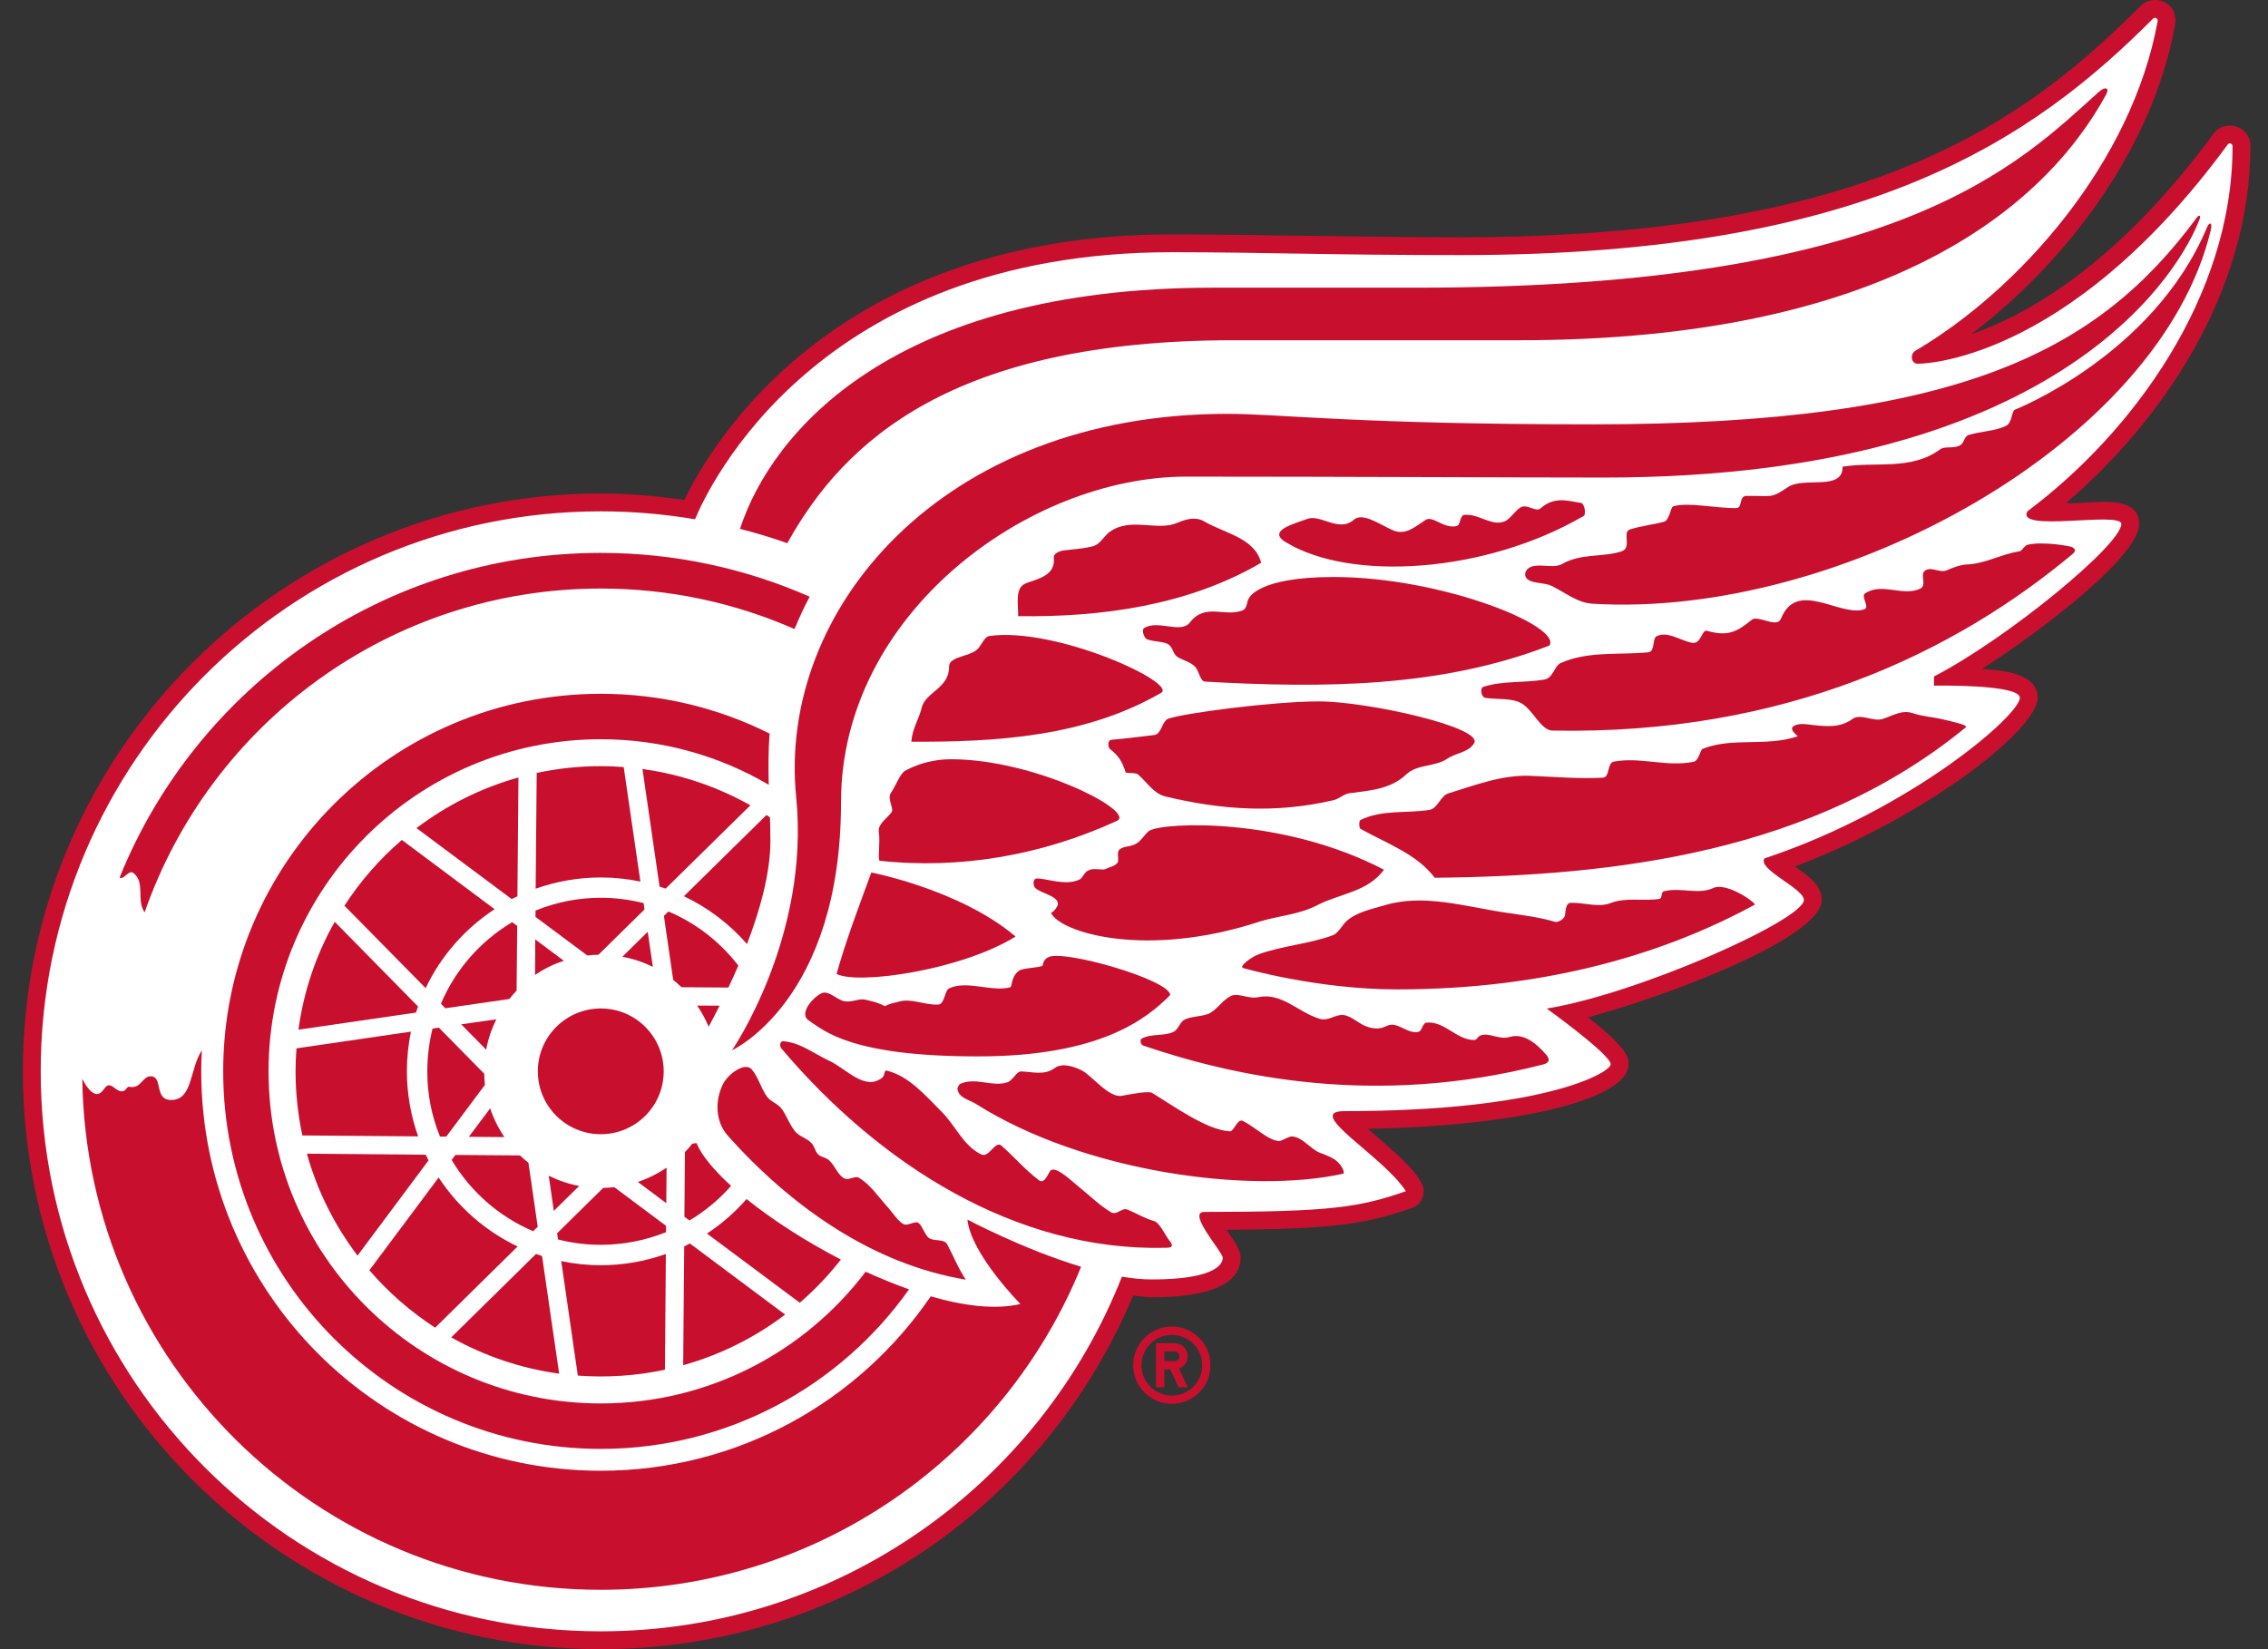 <svg width="22" height="16" viewBox="0 0 22 16" fill="none" xmlns="http://www.w3.org/2000/svg">
<rect x="0" y="0" width="22" height="16" fill="#333333" stroke="none"/>
<g clip-path="url(#clip0_2_7420)">
<path d="M11.367 12.87C11.16 12.87 10.992 13.038 10.992 13.245C10.992 13.452 11.16 13.62 11.367 13.62C11.574 13.62 11.742 13.452 11.742 13.245C11.742 13.038 11.574 12.87 11.367 12.87ZM11.367 13.54C11.329 13.54 11.29 13.532 11.255 13.517C11.219 13.503 11.186 13.481 11.159 13.454C11.132 13.426 11.11 13.394 11.095 13.358C11.08 13.322 11.073 13.284 11.073 13.245C11.073 13.082 11.204 12.951 11.367 12.951C11.53 12.951 11.662 13.082 11.662 13.245C11.662 13.408 11.53 13.54 11.367 13.54ZM11.521 13.158C11.521 13.142 11.518 13.125 11.512 13.11C11.505 13.094 11.496 13.08 11.484 13.068C11.46 13.044 11.428 13.031 11.394 13.031H11.213V13.459H11.294V13.285H11.351L11.433 13.459H11.521L11.437 13.278C11.461 13.269 11.483 13.253 11.498 13.232C11.513 13.21 11.521 13.184 11.521 13.158ZM11.394 13.205H11.294V13.111H11.394C11.407 13.111 11.418 13.116 11.427 13.125C11.436 13.134 11.441 13.146 11.441 13.158C11.441 13.164 11.44 13.171 11.438 13.176C11.435 13.182 11.432 13.187 11.427 13.191C11.423 13.196 11.418 13.199 11.412 13.201C11.406 13.204 11.4 13.205 11.394 13.205Z" fill="#C8102E"/>
<path d="M20.04 4.882C20.949 4.105 21.829 2.854 21.829 1.42C21.829 1.213 21.576 1.154 21.473 1.295C20.537 2.573 19.655 3.058 19.121 3.243C20.008 2.571 20.878 1.475 21.1 0.232C21.125 0.005 20.878 -0.061 20.764 0.058C19.678 1.143 18.183 2.302 14.167 2.302C13.196 2.302 12.086 2.274 11.369 2.274C8.108 2.274 6.908 4.291 6.638 4.851C6.37 4.812 6.098 4.788 5.827 4.788C2.736 4.788 0.222 7.303 0.222 10.394C0.222 13.485 2.736 16 5.827 16C8.102 16 10.114 14.657 10.992 12.569C11.054 12.575 11.12 12.586 11.175 12.586C11.885 12.586 12.034 12.378 12.034 12.204C12.034 12.11 11.941 11.996 11.895 11.931C12.937 11.925 13.243 11.876 13.694 11.72C13.767 11.697 13.81 11.629 13.81 11.557C13.81 11.403 13.495 11.149 13.267 10.951C14.724 10.926 15.797 10.666 15.797 10.325C15.797 10.258 15.791 10.175 15.404 9.87C16.227 9.646 17.671 9.092 17.671 8.731C17.671 8.591 17.551 8.505 17.41 8.407C18.69 7.924 19.766 7.075 19.766 6.77C19.766 6.524 19.404 6.503 19.225 6.49C19.862 6.081 20.75 5.385 20.75 5.084C20.75 4.773 20.262 4.895 20.04 4.882Z" fill="#C8102E"/>
<path d="M19.666 4.961C20.686 4.197 21.656 2.877 21.656 1.42C21.656 1.389 21.625 1.385 21.613 1.397C20.036 3.55 18.602 3.529 18.602 3.529C18.54 3.529 18.525 3.441 18.575 3.406C19.593 2.808 20.684 1.572 20.93 0.202C20.933 0.183 20.905 0.161 20.886 0.18C19.728 1.338 18.137 2.475 14.166 2.475C12.895 2.475 12.232 2.447 11.369 2.447C7.926 2.447 6.867 4.735 6.742 5.038C6.44 4.987 6.134 4.961 5.827 4.961C2.827 4.961 0.395 7.393 0.395 10.394C0.395 13.394 2.827 15.827 5.827 15.827C8.125 15.827 10.089 14.401 10.883 12.386C10.985 12.403 11.083 12.413 11.175 12.413C11.728 12.413 11.861 12.289 11.861 12.204C11.861 12.145 11.507 11.758 11.683 11.758C12.91 11.758 13.187 11.713 13.637 11.557C13.421 11.218 12.638 10.78 13.041 10.78C14.987 10.78 15.624 10.405 15.624 10.325C15.624 10.232 15.004 9.785 15.004 9.785C15.9 9.638 17.498 8.923 17.498 8.731C17.498 8.62 17.043 8.433 17.116 8.328C18.537 7.855 19.593 6.937 19.593 6.77C19.593 6.636 18.76 6.652 18.76 6.652V6.563C19.48 6.189 20.577 5.283 20.577 5.084C20.577 4.957 19.548 5.17 19.666 4.961Z" fill="white"/>
<path d="M7.162 9.368C6.986 9.139 6.753 8.957 6.484 8.843L6.44 8.886L6.53 9.507C6.558 9.529 6.585 9.553 6.611 9.578L7.066 9.581C7.099 9.511 7.131 9.439 7.162 9.368ZM5.194 8.895L5.697 9.27C5.733 9.266 5.769 9.263 5.805 9.263L6.252 8.823L6.243 8.762C6.107 8.728 5.968 8.71 5.828 8.71C5.611 8.71 5.396 8.752 5.195 8.834L5.194 8.895ZM6.283 9.04L6.037 9.282C6.14 9.301 6.24 9.334 6.333 9.381L6.283 9.04ZM6.466 11.329C6.38 11.387 6.286 11.434 6.187 11.467L6.463 11.673L6.466 11.329H6.466ZM4.221 12.881L5.021 12.093C4.708 11.944 4.443 11.711 4.255 11.424L3.583 12.324C3.768 12.539 3.983 12.726 4.221 12.881ZM6.762 9.756C6.807 9.82 6.844 9.889 6.874 9.961C6.91 9.894 6.946 9.826 6.98 9.757L6.762 9.756ZM5.258 12.186C5.238 12.18 5.219 12.173 5.199 12.166L4.377 12.975C4.701 13.157 5.056 13.277 5.424 13.327L5.258 12.186ZM6.756 11.09L6.715 11.096C6.693 11.124 6.669 11.152 6.644 11.177L6.639 11.805L6.688 11.841C6.839 11.751 6.976 11.637 7.092 11.505C6.925 11.353 6.806 11.21 6.756 11.09ZM5.19 9.459C5.276 9.4 5.37 9.354 5.469 9.321L5.192 9.114L5.19 9.459V9.459ZM4.157 11.258C4.148 11.24 4.139 11.221 4.13 11.203L2.977 11.193C3.078 11.556 3.247 11.89 3.468 12.182L4.157 11.258ZM6.461 11.893L5.959 11.518C5.923 11.522 5.887 11.524 5.851 11.525L5.404 11.965L5.413 12.025C5.548 12.06 5.688 12.077 5.828 12.077C6.045 12.077 6.26 12.035 6.461 11.954L6.461 11.893ZM5.372 11.748L5.618 11.506C5.516 11.487 5.416 11.453 5.323 11.407L5.372 11.748ZM6.637 12.092L6.627 13.245C6.99 13.144 7.324 12.975 7.616 12.754L6.692 12.064C6.673 12.074 6.655 12.083 6.637 12.092ZM4.893 11.032C4.834 10.946 4.788 10.852 4.755 10.753L4.548 11.029L4.893 11.032V11.032ZM5.044 11.21L4.417 11.205L4.381 11.254C4.564 11.56 4.841 11.805 5.172 11.945L5.216 11.902L5.126 11.281C5.097 11.259 5.07 11.235 5.044 11.21ZM5.011 9.611L5.017 8.983L4.968 8.947C4.661 9.13 4.417 9.407 4.277 9.738L4.32 9.782L4.941 9.692C4.963 9.663 4.987 9.636 5.011 9.611ZM4.474 9.938L4.716 10.184C4.735 10.082 4.768 9.982 4.815 9.889L4.474 9.938ZM4.196 9.979C4.162 10.115 4.145 10.254 4.145 10.394C4.144 10.611 4.186 10.826 4.268 11.027L4.329 11.027L4.704 10.525C4.7 10.489 4.697 10.453 4.697 10.417L4.257 9.97L4.196 9.979V9.979ZM5.444 12.235L5.605 13.346C5.888 13.367 6.172 13.348 6.45 13.289L6.459 12.166C6.256 12.238 6.043 12.275 5.828 12.275C5.696 12.275 5.568 12.261 5.444 12.235ZM7.473 8.161C7.473 8.084 7.471 8.007 7.469 7.93C7.457 7.922 7.446 7.915 7.435 7.907L6.634 8.695C6.868 8.806 7.076 8.964 7.246 9.159C7.37 8.836 7.473 8.472 7.473 8.161V8.161ZM4.964 8.723C4.982 8.714 5 8.704 5.019 8.696L5.029 7.543C4.666 7.644 4.332 7.813 4.04 8.034L4.964 8.723ZM6.212 8.553L6.05 7.442C5.977 7.436 5.903 7.433 5.828 7.433C5.615 7.433 5.406 7.456 5.206 7.499L5.196 8.622C5.399 8.55 5.613 8.513 5.828 8.513C5.96 8.513 6.088 8.527 6.212 8.553ZM8.157 12.22C7.816 12.044 7.494 11.836 7.242 11.633C7.13 11.761 7 11.874 6.858 11.968L7.758 12.639C7.904 12.513 8.038 12.372 8.157 12.22ZM7.279 7.813C6.955 7.631 6.6 7.511 6.232 7.461L6.398 8.602C6.418 8.608 6.437 8.615 6.457 8.621L7.279 7.813ZM2.867 10.394C2.867 10.607 2.89 10.815 2.933 11.016L4.056 11.025C3.984 10.822 3.947 10.609 3.947 10.394C3.947 10.262 3.961 10.134 3.986 10.009L2.876 10.171C2.87 10.246 2.867 10.32 2.867 10.394ZM2.895 9.99L4.035 9.824C4.042 9.804 4.048 9.785 4.055 9.765L3.247 8.943C3.064 9.266 2.945 9.622 2.895 9.99ZM3.341 8.787L4.129 9.587C4.277 9.275 4.509 9.01 4.798 8.821L3.898 8.149C3.683 8.334 3.495 8.549 3.341 8.787ZM5.828 11.004C6.165 11.004 6.438 10.731 6.438 10.394C6.438 10.057 6.165 9.784 5.828 9.784C5.491 9.784 5.217 10.057 5.217 10.394C5.217 10.731 5.491 11.004 5.828 11.004Z" fill="#C8102E"/>
<path d="M5.828 6.731C3.805 6.731 2.165 8.371 2.165 10.394C2.165 12.417 3.805 14.057 5.828 14.057C7.062 14.057 8.154 13.446 8.818 12.509C8.679 12.46 8.538 12.402 8.397 12.338C7.809 13.114 6.877 13.616 5.828 13.616C4.048 13.616 2.605 12.174 2.605 10.394C2.605 8.614 4.048 7.172 5.828 7.172C6.422 7.172 6.979 7.333 7.457 7.614C7.453 7.454 7.452 7.29 7.465 7.117C6.972 6.87 6.416 6.731 5.828 6.731Z" fill="#C8102E"/>
<path d="M9.898 12.651C9.661 12.708 9.356 12.672 9.028 12.577C8.331 13.598 7.157 14.269 5.827 14.269C3.687 14.269 1.952 12.534 1.952 10.394C1.952 10.326 1.954 10.258 1.958 10.19C1.838 10.372 1.872 10.672 1.66 10.672C1.491 10.672 1.585 10.442 1.461 10.442C1.385 10.442 1.374 10.547 1.278 10.547C1.267 10.547 1.257 10.543 1.25 10.543C1.23 10.543 1.221 10.588 1.182 10.588C1.132 10.588 1.097 10.529 1.058 10.529C1.013 10.529 0.999 10.614 0.94 10.614C0.88 10.614 0.821 10.513 0.798 10.467C0.837 13.212 3.073 15.424 5.827 15.424C7.934 15.424 9.739 14.128 10.487 12.29C9.923 12.12 9.384 11.832 9.384 11.832C9.419 12.168 9.898 12.651 9.898 12.651ZM1.296 8.471C1.412 8.567 1.32 8.735 1.403 8.851C2.041 7.022 3.781 5.71 5.827 5.71C6.496 5.71 7.132 5.85 7.707 6.103C7.751 5.996 7.8 5.891 7.854 5.789C7.233 5.516 6.548 5.364 5.827 5.364C3.713 5.364 1.905 6.668 1.16 8.514C1.202 8.542 1.247 8.431 1.296 8.471ZM11.969 3.301H14.737C18.272 3.301 19.82 2.037 20.43 0.917C20.465 0.85 20.422 0.835 20.355 0.895C19.585 1.586 18.437 2.791 13.748 2.791H11.769C8.656 2.791 7.484 4.195 7.178 5.131C7.333 5.17 7.486 5.217 7.637 5.27C8.19 4.274 9.245 3.301 11.969 3.301Z" fill="#C8102E"/>
<path d="M11.905 4.015C9.135 4.015 7.54 5.917 7.723 7.734C7.859 9.088 7.101 10.189 7.101 10.189C7.101 10.189 8.158 9.71 8.158 7.782C8.158 5.954 9.976 4.624 11.508 4.624C12.99 4.624 14.71 4.633 15.562 4.633C20.083 4.633 21.177 2.545 21.332 2.137C21.36 2.076 21.32 2.088 21.305 2.117C20.362 3.39 19.04 4.117 15.454 4.117C13.15 4.117 12.421 4.015 11.905 4.015Z" fill="#C8102E"/>
<path d="M12.937 5.598C12.19 5.598 12.114 5.806 12.114 5.806C12.091 5.835 12.103 5.903 12.05 5.923C11.88 5.989 11.691 5.847 11.543 6.038C11.455 6.153 11.239 6.011 11.1 6.092C11.068 6.11 11.1 6.19 11.124 6.201C11.19 6.229 11.298 6.221 11.338 6.255C11.381 6.29 11.377 6.34 11.417 6.37C11.467 6.406 11.559 6.422 11.601 6.479C11.633 6.523 11.643 6.61 11.69 6.613C12.812 6.676 13.965 6.676 15.03 6.263C15.151 6.073 13.985 5.598 12.937 5.598ZM8.525 8.073C8.54 8.182 8.511 8.349 8.534 8.351C9.315 8.436 10.108 8.297 10.832 7.965C11.033 7.88 10.046 7.366 9.226 7.366C8.959 7.366 8.777 7.48 8.777 7.48C8.731 7.506 8.695 7.613 8.642 7.693C8.602 7.753 8.678 7.846 8.646 7.884C8.587 7.955 8.514 7.998 8.525 8.073V8.073ZM9.593 6.171C9.556 6.178 9.527 6.239 9.499 6.279C9.428 6.379 9.204 6.357 9.206 6.47C9.208 6.677 8.977 6.715 8.941 6.865C8.912 6.982 8.849 7.07 8.84 7.196C9.67 7.2 10.523 7.147 11.258 6.725C11.45 6.637 10.245 6.077 9.593 6.171ZM12.233 5.46C12.173 5.22 11.881 5.175 11.682 5.059C11.603 5.012 11.511 5.033 11.419 5.073C11.222 5.157 10.968 5.013 10.764 5.16C10.706 5.202 10.675 5.28 10.6 5.3C10.507 5.324 10.413 5.328 10.318 5.34C10.283 5.345 10.218 5.368 10.222 5.408C10.241 5.577 10.084 5.612 9.959 5.656C9.837 5.699 9.88 5.86 9.876 5.978C10.684 5.989 11.524 5.875 12.233 5.46ZM8.115 9.449C8.323 9.557 9.327 9.412 9.851 9.086C9.313 8.63 8.452 8.465 8.452 8.465C8.333 8.79 8.209 9.114 8.115 9.449V9.449Z" fill="#C8102E"/>
<path d="M7.965 9.638C7.867 9.691 7.754 9.839 7.843 9.899C8.003 10.007 8.267 10.249 9.487 10.249C10.674 10.249 11.126 9.882 11.351 9.654C11.351 9.507 10.306 9.206 10.166 9.288C10.123 9.309 10.117 9.352 10.112 9.371C10.065 9.39 9.92 9.392 9.885 9.417C9.804 9.476 9.82 9.573 9.799 9.579C9.613 9.625 9.384 9.509 9.208 9.588C9.161 9.61 9.165 9.741 9.103 9.746C8.976 9.755 8.836 9.68 8.715 9.719C8.693 9.726 8.628 9.735 8.585 9.762C8.518 9.728 8.483 9.72 8.396 9.699C8.332 9.683 8.27 9.727 8.191 9.714C8.117 9.701 8.035 9.601 7.965 9.638ZM12.78 8.781C13 8.667 13.264 8.656 13.425 8.438C12.44 7.924 11.291 7.977 11.15 8.059C11.116 8.079 11.075 8.15 11.031 8.179C10.964 8.223 10.901 8.202 10.856 8.246C10.829 8.273 10.859 8.344 10.84 8.37C10.815 8.405 10.761 8.411 10.727 8.43C10.692 8.448 10.619 8.418 10.565 8.441C10.511 8.463 10.508 8.514 10.473 8.532C10.341 8.599 10.149 8.521 10.059 8.523C10.012 8.524 10.024 8.598 10.039 8.612C10.098 8.671 10.268 8.689 10.262 8.775C10.26 8.793 10.219 8.853 10.194 8.856C10.284 9.049 11.123 9.304 12.228 8.938C12.412 8.883 12.603 8.873 12.78 8.781V8.781ZM14.037 7.362C14.127 7.302 14.242 7.301 14.296 7.215C14.415 7.061 13.265 6.805 12.798 6.805C12.335 6.805 11.478 6.921 11.331 6.973C11.271 6.998 11.267 7.123 11.196 7.131C11.058 7.148 10.922 7.165 10.784 7.177C10.738 7.18 10.75 7.253 10.764 7.264C10.854 7.337 10.882 7.382 10.919 7.493C10.923 7.504 11.017 7.494 11.037 7.512C11.127 7.589 11.191 7.7 11.304 7.727C11.848 7.858 12.375 7.894 12.932 7.764C12.992 7.751 13.036 7.702 13.089 7.696C13.285 7.67 13.488 7.658 13.64 7.514C13.747 7.412 13.918 7.442 14.037 7.362ZM15.36 5.007C15.392 4.988 15.366 4.884 15.339 4.88C15.214 4.861 15.079 4.811 14.944 4.932C14.898 4.973 14.813 4.884 14.749 4.923C14.698 4.953 14.648 5.035 14.6 5.056C14.471 5.114 14.345 4.979 14.202 4.996C14.16 5.001 14.17 5.094 14.129 5.104C14.005 5.133 13.898 4.999 13.829 5.044C13.722 5.112 13.633 5.2 13.505 5.142C13.381 5.086 13.218 4.969 13.133 5.042C12.987 5.17 12.809 4.985 12.68 5.035C12.57 5.077 12.277 5.147 12.477 5.263C13.1 5.64 14.399 5.565 15.36 5.007V5.007ZM9.189 12.074C9.157 12.015 9.072 12.047 9.014 12.013C8.972 11.987 8.952 11.899 8.911 11.866C8.879 11.839 8.803 11.899 8.763 11.876C8.707 11.843 8.664 11.772 8.621 11.723C8.572 11.669 8.527 11.611 8.479 11.556C8.435 11.506 8.387 11.459 8.329 11.425C8.299 11.407 8.239 11.447 8.202 11.437C8.136 11.419 8.097 11.305 8.043 11.257C8.012 11.229 7.963 11.226 7.936 11.2C7.908 11.173 7.902 11.123 7.872 11.091C7.833 11.048 7.776 11.033 7.734 10.998C7.677 10.951 7.634 10.833 7.59 10.768C7.546 10.703 7.481 10.695 7.439 10.638C7.386 10.567 7.355 10.447 7.291 10.374C7.226 10.301 7.064 10.418 7.014 10.516C6.933 10.678 6.938 10.883 7.062 11.021C7.671 11.702 8.463 12.266 9.369 12.415C9.301 12.318 9.23 12.148 9.189 12.074ZM11.193 11.846C11.101 11.82 11.02 11.769 10.936 11.735C10.883 11.713 10.833 11.794 10.777 11.761C10.663 11.693 10.566 11.595 10.475 11.523C10.403 11.466 10.259 11.322 10.197 11.351C10.173 11.361 10.138 11.495 10.079 11.451C9.938 11.345 9.846 11.231 9.714 11.115C9.653 11.062 9.595 11.237 9.518 11.2C9.342 11.114 9.27 10.922 9.135 10.787C8.976 10.629 8.824 10.445 8.606 10.388C8.57 10.378 8.59 10.431 8.556 10.457C8.389 10.588 8.205 10.365 8.043 10.291C7.895 10.223 7.764 10.114 7.597 10.102C7.562 10.1 7.563 10.153 7.577 10.169C8.529 11.295 9.85 12.14 11.3 12.106C11.334 12.105 11.403 12.109 11.346 12.039C11.301 11.984 11.251 11.862 11.193 11.846ZM12.541 11.026C12.498 11.02 12.432 11.077 12.396 11.07C12.283 11.049 12.194 10.948 12.058 10.876C12.002 10.846 11.972 10.979 11.928 10.976C11.702 10.963 11.375 10.723 11.173 10.602C11.137 10.581 10.921 10.624 10.885 10.631C10.755 10.657 10.59 10.43 10.488 10.382C10.411 10.346 10.303 10.308 10.229 10.363C10.13 10.437 10.011 10.397 9.902 10.395C9.86 10.395 9.823 10.485 9.77 10.501C9.621 10.549 9.457 10.445 9.31 10.518C9.306 10.52 9.286 10.551 9.287 10.561C9.297 10.653 9.4 10.668 9.467 10.71C10.513 11.373 12.129 11.588 13.029 11.387C13.049 11.38 13.018 11.303 12.957 11.257C12.894 11.209 12.802 11.191 12.762 11.163C12.672 11.1 12.623 11.038 12.541 11.026ZM14.647 10.06C14.536 10.093 14.45 10.012 14.358 10.047C14.337 10.055 14.323 10.09 14.305 10.09C14.132 10.094 14.016 9.907 13.84 9.921C13.796 9.924 13.797 10.002 13.759 10.011C13.651 10.036 13.554 9.904 13.456 9.952C13.386 9.986 13.337 9.983 13.27 9.964C13.183 9.938 13.119 9.861 13.035 9.848C12.96 9.836 12.888 9.909 12.804 9.885C12.596 9.825 12.434 9.627 12.211 9.674C12.101 9.697 12.006 9.622 11.93 9.668C11.846 9.717 11.822 9.777 11.738 9.828C11.681 9.863 11.546 9.858 11.486 9.895C11.441 9.922 11.429 9.993 11.377 10.014C11.279 10.055 11.164 10.026 11.072 10.078C11.061 10.084 11.055 10.135 11.095 10.146C11.947 10.435 13.328 10.753 14.977 10.325C15.028 10.309 15.039 10.279 14.997 10.231C14.907 10.127 14.782 10.02 14.647 10.06ZM16.62 8.615C16.474 8.683 16.306 8.607 16.144 8.646C16.102 8.656 16.134 8.716 16.092 8.722C15.934 8.744 15.769 8.704 15.621 8.762C15.505 8.807 15.366 8.756 15.238 8.759C15.189 8.76 15.188 8.825 15.181 8.878C15.174 8.923 15.106 8.95 15.086 8.944C14.928 8.897 14.776 8.88 14.616 8.856C14.213 8.797 13.813 8.668 13.434 8.782C13.311 8.819 13.147 8.85 13.052 8.946C13.016 8.983 12.977 9.057 12.928 9.074C12.697 9.159 12.444 9.174 12.213 9.257C12.143 9.281 12.01 9.379 12.06 9.392C12.06 9.392 12.773 9.599 13.551 9.599C15.048 9.599 16.19 9.231 17.025 8.775C16.977 8.715 16.731 8.563 16.62 8.615ZM18.263 6.975C18.171 7.005 18.046 6.918 17.968 6.976C17.85 7.063 17.713 7.047 17.592 7.035C17.535 7.029 17.445 7.009 17.394 7.048C17.361 7.074 17.408 7.116 17.439 7.143C17.136 7.248 16.802 7.149 16.514 7.266C16.493 7.275 16.48 7.38 16.427 7.391C16.163 7.444 15.916 7.341 15.654 7.389C15.588 7.401 15.617 7.542 15.548 7.545C15.313 7.557 15.084 7.537 14.849 7.527C14.57 7.515 14.313 7.617 14.05 7.697C13.971 7.721 13.948 7.845 13.863 7.858C13.636 7.893 13.404 7.853 13.196 7.956C13.182 7.963 13.181 8.032 13.197 8.041C13.451 8.184 13.743 8.284 13.917 8.516C15.688 8.498 17.593 8.266 19.068 7.057C19.097 7.034 18.922 6.997 18.828 6.975C18.737 6.954 18.661 6.954 18.55 6.918C18.451 6.885 18.36 6.943 18.263 6.975ZM20.102 5.309C20.084 5.298 19.816 5.25 19.668 5.285C19.636 5.293 19.617 5.344 19.588 5.349C19.396 5.38 19.261 5.471 19.067 5.477C19.026 5.478 18.939 5.507 18.887 5.532C18.816 5.566 18.72 5.483 18.664 5.545C18.629 5.585 18.691 5.68 18.626 5.711C18.457 5.791 18.259 5.648 18.093 5.756C18.045 5.787 18.144 5.893 18.082 5.912C17.844 5.987 17.432 5.617 17.276 6.001C17.251 6.061 17.177 6.034 17.13 6.022C17.085 6.01 17.021 5.989 16.994 6.012C16.848 6.13 16.763 6.178 16.557 6.12C16.505 6.105 16.504 6.26 16.404 6.235C16.288 6.207 16.177 6.124 16.072 6.171C16.023 6.193 16.059 6.322 15.987 6.329C15.7 6.356 15.405 6.315 15.14 6.432C15.075 6.461 15.069 6.578 14.977 6.594C14.776 6.627 14.575 6.603 14.387 6.664C14.357 6.674 14.364 6.764 14.41 6.771C14.531 6.788 14.668 6.77 14.761 6.825C14.874 6.893 14.946 7.084 15.058 7.088C17.332 7.132 18.975 6.317 20.102 5.377C20.147 5.339 20.123 5.323 20.102 5.309ZM19.544 3.975C19.51 3.991 19.521 4.103 19.456 4.133C19.344 4.185 19.217 4.183 19.097 4.22C19.052 4.234 19.055 4.294 19.017 4.318C18.953 4.358 18.867 4.324 18.821 4.359C18.533 4.569 18.192 4.475 17.873 4.528C17.878 4.768 17.498 4.621 17.343 4.726C17.173 4.84 17.195 4.809 16.942 4.811C16.864 4.812 16.906 4.928 16.843 4.929C16.642 4.933 16.381 4.869 16.231 4.912C16.204 4.92 16.195 5.047 16.141 5.062C16.032 5.091 15.917 5.103 15.812 5.136C15.73 5.162 15.836 5.316 15.727 5.35C15.542 5.409 15.338 5.366 15.152 5.472C15.079 5.514 14.971 5.474 14.876 5.492C14.795 5.506 14.764 5.591 14.83 5.629C14.89 5.662 14.99 5.654 15.049 5.683C15.186 5.75 15.299 5.848 15.446 5.857C17.849 6.005 20.956 4.297 21.446 2.228C21.463 2.145 21.425 2.16 21.408 2.207C20.887 3.448 19.544 3.975 19.544 3.975Z" fill="#C8102E"/>
</g>
<defs>
<clipPath id="clip0_2_7420">
<rect width="21.608" height="16" fill="white" transform="translate(0.222)"/>
</clipPath>
</defs>
</svg>
